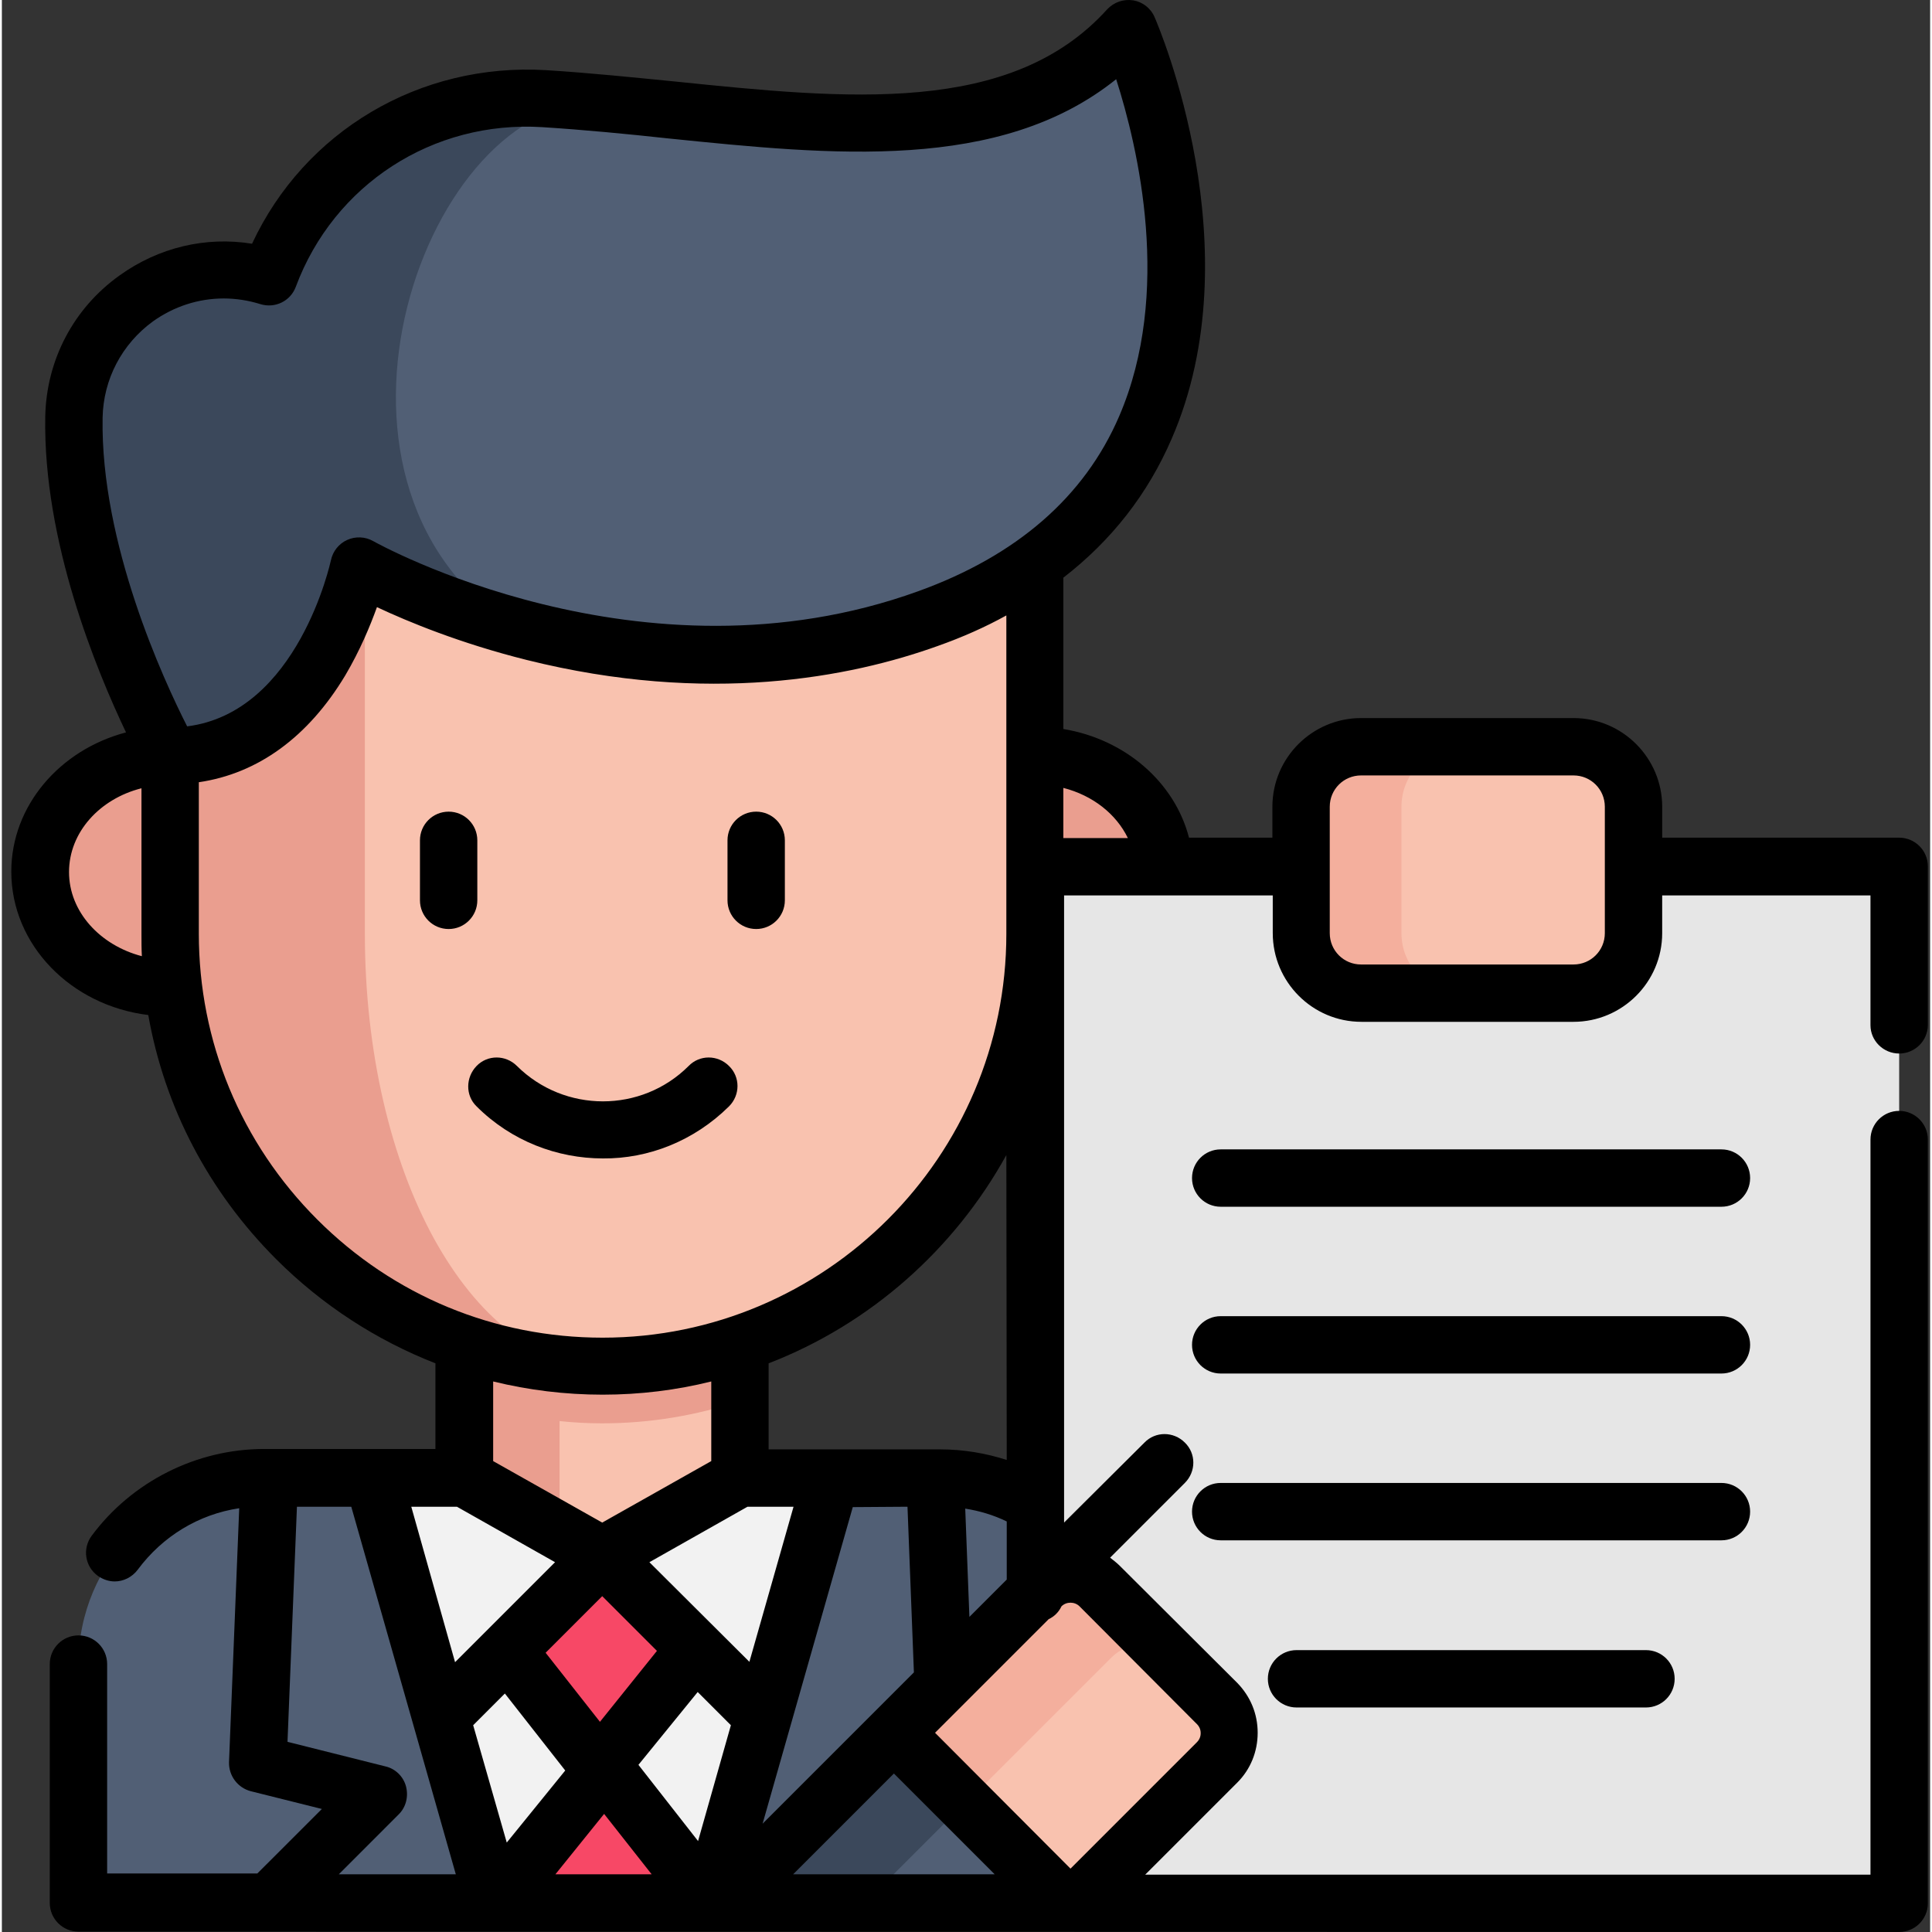 <svg height="511pt" viewBox="-2 0 511 511.993" width="511pt" xmlns="http://www.w3.org/2000/svg"><rect x="-2" y="0" width="511" height="511.993" fill="#333333" stroke="none"/><path d="m193.598 391.695h53.098c27.203 0 49.301 22.098 49.301 49.297v63.301h-277.699v-63.301c0-27.199 22.102-49.297 49.301-49.297h53.098" fill="#515f75"/><path d="m96.398 391.695 32.098 112.598h57.301l32-112.598" fill="#f2f2f2"/><path d="m193.598 328.492v63.203l-36.5 20.598-11.301-6.398-25.199-14.199v-63.301h25.199zm0 0" fill="#f9c2af"/><path d="m128.695 504.293 29-35.801 28.102 35.801" fill="#f74866"/><path d="m145.797 328.395h-25.199v63.301l25.199 14.199v-29.301c3.699.398 7.5.602 11.301.602 12.699 0 25-2.102 36.398-5.902v-42.898zm0 0" fill="#ea9e8f"/><path d="m42.598 261.895c-19 0-34.402-13.801-34.402-30.801s15.402-30.801 34.402-30.801h229.098c19 0 34.402 13.801 34.402 30.801s-15.402 30.801-34.402 30.801" fill="#ea9e8f"/><path d="m271.695 132.793v114.602c0 63.301-51.297 114.598-114.598 114.598-63.301 0-114.602-51.297-114.602-114.598v-114.602" fill="#f9c2af"/><path d="m156.398 361.992c-31.301-.199-59.602-13-80.203-33.5-20.699-20.699-33.598-49.398-33.598-81v-114.699h51.598v114.602c0 31.598 7 60.301 18.402 81 11.301 20.398 26.699 33.199 43.801 33.598zm0 0" fill="#ea9e8f"/><path d="m243.398 163.992c-41.5 15-81.703 9.902-110.102 2-24.801-6.898-40.602-16-40.602-16s-10.5 50.301-50 50.301c0 0-26.297-46.598-25.5-89.699.301-22.398 18.801-39.102 39.703-39.102 3.898 0 7.898.602 11.898 1.801 11.199-30.098 40.801-49.199 72.898-47.199 5 .301 10 .699 15.102 1.199 1 .102 1.898.199 2.898.301h.301c52.402 4.898 105.402 14.5 136.602-20 0 0 51.5 118.602-53.199 156.398zm0 0" fill="#515f75"/><path d="m141.695 26.094c5 .301 10 .699 15.102 1.199-46.199-2-82.898 99.801-23.602 138.699-24.797-6.898-40.598-16-40.598-16s-10.5 50.301-50 50.301c0 0-26.301-46.598-25.5-89.699.398-22.398 18.898-39.102 39.801-39.102 3.898 0 7.898.602 11.898 1.801 11.199-30.098 40.801-49.098 72.898-47.199zm0 0" fill="#3b485b"/><path d="m131.996 437.395 24.402 31.098 25.098-31.098-24.398-25.102z" fill="#f74866"/><path d="m271.898 229.695h228.898v274.699h-228.898zm0 0" fill="#e6e6e6"/><path d="m430.398 213.793v33.5c0 8.801-7.102 15.902-15.902 15.902h-56.301c-8.699 0-15.898-7.102-15.898-15.902v-33.5c0-8.801 7.102-15.898 15.898-15.898h56.301c8.801.098 15.902 7.199 15.902 15.898zm0 0" fill="#f4af9d"/><path d="m430.398 213.793v33.5c0 8.801-7.102 15.902-15.902 15.902h-29.699c-8.801 0-15.898-7.102-15.898-15.902v-33.5c0-8.801 7.098-15.898 15.898-15.898h29.699c8.801.098 15.902 7.199 15.902 15.898zm0 0" fill="#f9c2af"/><path d="m319.996 467.094-37.301 37.301h-3.199l-45.098-45.102 38.898-38.898c4.301-4.301 11.301-4.301 15.602 0l18.797 18.801 12.301 12.297c4.301 4.301 4.301 11.301 0 15.602zm0 0" fill="#f4af9d"/><path d="m319.996 467.094-37.301 37.301h-3.199l-26.301-26.301 38.902-38.898c4.301-4.301 11.301-4.301 15.598 0l12.301 12.297c4.301 4.301 4.301 11.301 0 15.602zm0 0" fill="#f9c2af"/><path d="m279.496 504.395h-90.199l45.102-45.102zm0 0" fill="#515f75"/><path d="m253.098 477.895-26.5 26.5h-37.301l45.102-45.102zm0 0" fill="#3b485b"/><path d="m197.898 246.195c4.199 0 7.598-3.402 7.598-7.602v-15.898c0-4.203-3.398-7.602-7.598-7.602-4.203 0-7.602 3.398-7.602 7.602v15.898c0 4.199 3.398 7.602 7.602 7.602zm0 0"/><path d="m123.996 238.594v-15.898c0-4.203-3.398-7.602-7.598-7.602-4.203 0-7.602 3.398-7.602 7.602v15.898c0 4.199 3.398 7.602 7.602 7.602 4.199 0 7.598-3.402 7.598-7.602zm0 0"/><path d="m190.695 293.195c3-3 3-7.801 0-10.703-3-3-7.797-3-10.699 0-12.5 12.5-32.898 12.5-45.5 0-3-3-7.801-3-10.699 0s-3 7.801 0 10.703c9.199 9.199 21.398 13.797 33.5 13.797 12 .102 24.102-4.598 33.398-13.797zm0 0"/><path d="m500.797 279.195c4.199 0 7.602-3.402 7.602-7.602v-42c0-4.199-3.402-7.602-7.602-7.602h-62.801v-8.199c0-12.898-10.5-23.5-23.5-23.5h-56.301c-12.898 0-23.5 10.5-23.5 23.5v8.199h-22.098c-3.801-14.699-16.902-26.098-33.301-28.797v-40.102c12.801-9.898 22.398-22.199 28.699-36.801 21.801-50.098-3.398-109.199-4.5-111.699-1-2.398-3.199-4.102-5.699-4.5-2.602-.398-5.102.5-6.898 2.398-25.5 28.203-68.801 23.801-114.602 19.102-11.199-1.102-22.801-2.301-34.102-3-33.5-2-64 16.199-77.898 46-12.301-2-24.801 1-35.102 8.398-12.199 8.703-19.398 22.402-19.699 37.402-.598 33.098 13.602 67.301 21.402 83.699-17.5 4.602-30.402 19.398-30.402 36.898 0 19.402 15.801 35.5 36.301 38 4.301 24.402 16 46.801 33.898 64.703 12.203 12.199 26.602 21.5 42.203 27.598v22.699h-16.301c-.102 0-.102 0-.199 0h-28.902c-17.898 0-35 8.602-45.699 23-2.5 3.402-1.801 8.102 1.602 10.602 1.398 1 3 1.5 4.5 1.5 2.297 0 4.598-1.102 6.098-3.102 6.602-8.898 16.199-14.699 26.902-16.297l-2.703 67.297c-.098 3.602 2.301 6.801 5.801 7.703l18.801 4.699-17.102 17.098h-39.797v-55.5c0-4.199-3.402-7.598-7.602-7.598s-7.602 3.398-7.602 7.598v63.301c0 4.199 3.402 7.602 7.602 7.602l482.5.098c4.199 0 7.602-3.398 7.602-7.598v-202.402c0-4.199-3.402-7.598-7.602-7.598s-7.602 3.398-7.602 7.598v194.801h-192.199l24.402-24.398c3.5-3.5 5.398-8.199 5.398-13.199s-1.898-9.602-5.398-13.203l-31.102-31c-.801-.797-1.699-1.5-2.602-2.199l19.801-19.801c3-3 3-7.797 0-10.699-3-3-7.801-3-10.699 0l-21.301 21.199v-166.199h55.301v10c0 12.902 10.5 23.5 23.5 23.5h56.199c12.902 0 23.5-10.5 23.5-23.5v-10h55.199v34.402c0 4.098 3.402 7.5 7.602 7.5zm-246.398 149.297-1.102-28.699c3.801.602 7.5 1.699 11 3.402v15.398zm-135.801-29.199 26 14.699-26.5 26.5-11.602-41.199zm77 0h12.199l-11.699 41.102-26.5-26.402zm42.398 0 1.699 43.902-40.098 40.098 23.898-83.898zm-80.898 23.699 14.5 14.5-15.102 18.801-14.398-18.301zm-25.801 25.801 16 20.402-15.5 19.098-8.898-31.098zm51.102-.398 8.797 8.801-8.699 30.699-15.801-20.199zm-24.801 32.301 12.598 16h-25.5zm76.801-10.703 26.699 26.703h-53.402zm29.898-83.098c-5.602-1.801-11.602-2.801-17.602-2.801h-28.898c-.102 0-.102 0-.199 0h-16.402v-22.801c26.902-10.398 49.203-30.199 63-55.199zm-239.602-276.199c.203-10.203 5.102-19.5 13.301-25.5 5.602-4 12.102-6.102 18.801-6.102 3.199 0 6.5.5 9.699 1.5 3.902 1.199 8-.801 9.402-4.602 10.098-27.098 36.297-44.098 65.297-42.297 11 .699 22.5 1.797 33.5 3 43.203 4.398 87.801 9 118.602-15.703 5.801 18.102 14.898 56.602.801 89.301-9.199 21.402-27.199 37-53.301 46.402-73.301 26.5-143.699-12.902-144.398-13.301-2.102-1.199-4.703-1.301-6.902-.301-2.199 1-3.801 3-4.301 5.398-.098.402-8.699 40.301-38.098 44-6.199-12.199-23-48.5-22.402-81.797zm-8.898 120.398c0-10.5 8.102-19.398 19.199-22.199v38.598c0 2 0 4 .102 5.902-11.102-2.902-19.301-11.801-19.301-22.301zm34.398 16.301v-40.102c15.703-2.301 29-12 38.801-28.301 3.902-6.598 6.602-13.098 8.402-18.098 8.297 3.898 22.098 9.598 39.699 14 48.098 12 85.801 4.598 108.898-3.699 6.5-2.301 12.602-5 18.199-8.102v84.398c0 59-48 107-107 107-28.598 0-55.398-11.098-75.598-31.297-20.301-20.301-31.402-47.203-31.402-75.801zm107 122.199c9.902 0 19.602-1.199 28.801-3.5v21.102l-28.898 16.297-28.902-16.297v-21.102c9.402 2.301 19.102 3.5 29 3.5zm-52.098 103.801c-.699-2.602-2.801-4.699-5.5-5.301l-25.902-6.5 2.5-62.301h14.402l27.699 97.402h-31l15.898-15.902c1.902-1.898 2.602-4.699 1.902-7.398zm209.598-16.5c.902.898 1 1.898 1 2.398s-.098 1.5-1 2.402l-33.5 33.5-35.898-36 30.102-30.102c1.5-.699 2.699-1.898 3.398-3.398 1.301-1.301 3.5-1.301 4.801 0zm-35.398-234.801v-13.301c7.801 2 14 6.902 17.102 13.301zm143.5 25.199c0 4.602-3.699 8.301-8.301 8.301h-56.301c-4.598 0-8.297-3.699-8.297-8.301v-33.5c0-4.598 3.699-8.301 8.297-8.301h56.301c4.602 0 8.301 3.703 8.301 8.301zm0 0"/><path d="m453.695 304.594h-132.699c-4.199 0-7.598 3.398-7.598 7.602 0 4.199 3.398 7.598 7.598 7.598h132.699c4.203 0 7.602-3.398 7.602-7.598 0-4.203-3.398-7.602-7.602-7.602zm0 0"/><path d="m453.695 348.793h-132.699c-4.199 0-7.598 3.402-7.598 7.602s3.398 7.598 7.598 7.598h132.699c4.203 0 7.602-3.398 7.602-7.598s-3.398-7.602-7.602-7.602zm0 0"/><path d="m461.297 400.594c0-4.199-3.398-7.602-7.602-7.602h-132.699c-4.199 0-7.598 3.402-7.598 7.602s3.398 7.602 7.598 7.602h132.699c4.203 0 7.602-3.402 7.602-7.602zm0 0"/><path d="m341.098 437.293c-4.199 0-7.602 3.402-7.602 7.602s3.402 7.598 7.602 7.598h92.598c4.203 0 7.602-3.398 7.602-7.598s-3.398-7.602-7.602-7.602zm0 0"/></svg>